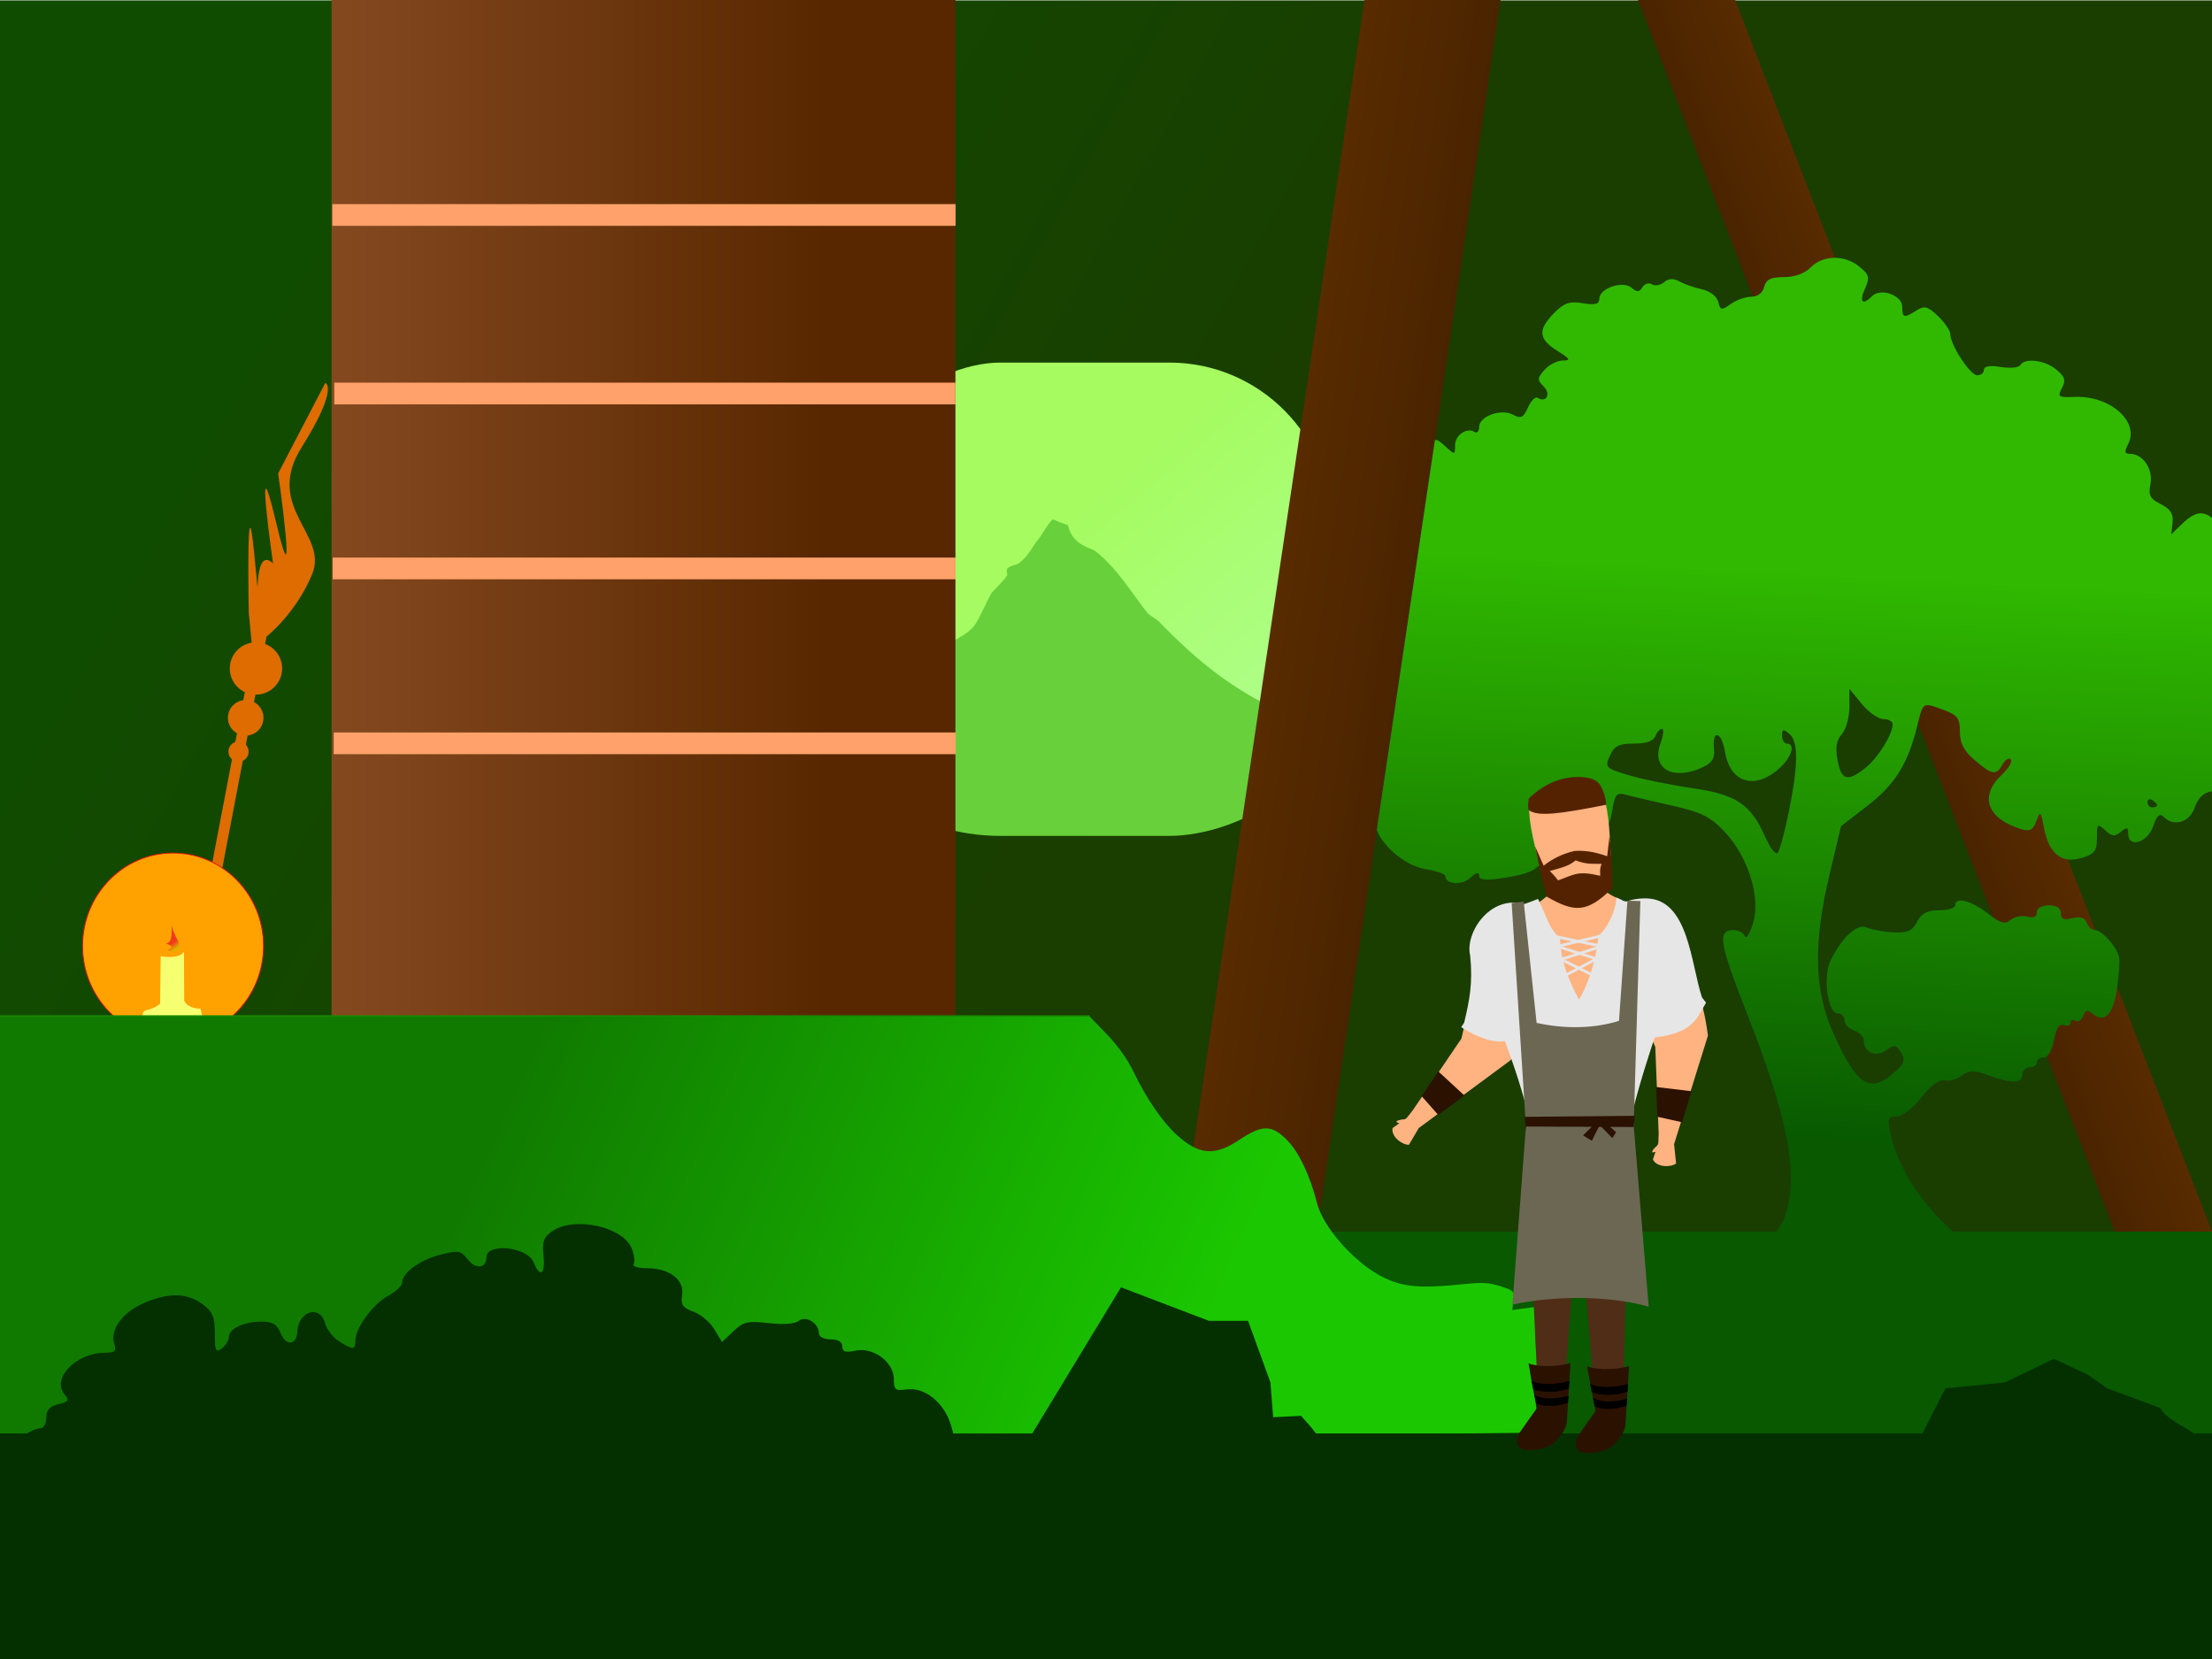 <?xml version="1.0" encoding="UTF-8" standalone="no"?>
<!-- Created with Inkscape (http://www.inkscape.org/) -->

<svg
   xmlns:dc="http://purl.org/dc/elements/1.1/"
   xmlns:cc="http://creativecommons.org/ns#"
   xmlns:rdf="http://www.w3.org/1999/02/22-rdf-syntax-ns#"
   xmlns:svg="http://www.w3.org/2000/svg"
   xmlns="http://www.w3.org/2000/svg"
   xmlns:xlink="http://www.w3.org/1999/xlink"
   xmlns:sodipodi="http://sodipodi.sourceforge.net/DTD/sodipodi-0.dtd"
   xmlns:inkscape="http://www.inkscape.org/namespaces/inkscape"
   width="400"
   height="300"
   viewBox="0 0 105.833 79.375"
   version="1.1"
   id="svg8"
   inkscape:version="0.92.4 (5da689c313, 2019-01-14)"
   sodipodi:docname="Chata Czarodzieja.svg">
  <defs
     id="defs2">
    <linearGradient
       inkscape:collect="always"
       id="linearGradient5188">
      <stop
         style="stop-color:#1bc800;stop-opacity:1;"
         offset="0"
         id="stop5184" />
      <stop
         style="stop-color:#107a00;stop-opacity:1"
         offset="1"
         id="stop5186" />
    </linearGradient>
    <linearGradient
       inkscape:collect="always"
       id="linearGradient5178">
      <stop
         style="stop-color:#188a00;stop-opacity:1"
         offset="0"
         id="stop5174" />
      <stop
         style="stop-color:#1bc800;stop-opacity:1"
         offset="1"
         id="stop5176" />
    </linearGradient>
    <linearGradient
       inkscape:collect="always"
       id="linearGradient1473">
      <stop
         style="stop-color:#f10000;stop-opacity:1"
         offset="0"
         id="stop1469" />
      <stop
         style="stop-color:#e50c0c;stop-opacity:1"
         offset="1"
         id="stop1471" />
    </linearGradient>
    <linearGradient
       inkscape:collect="always"
       id="linearGradient1412">
      <stop
         style="stop-color:#f13a1a;stop-opacity:1"
         offset="0"
         id="stop1408" />
      <stop
         style="stop-color:#e0af00;stop-opacity:1"
         offset="1"
         id="stop1410" />
    </linearGradient>
    <linearGradient
       inkscape:collect="always"
       id="linearGradient7343">
      <stop
         style="stop-color:#a8ff61;stop-opacity:0.98"
         offset="0"
         id="stop7339" />
      <stop
         style="stop-color:#aeff89;stop-opacity:1"
         offset="1"
         id="stop7341" />
    </linearGradient>
    <linearGradient
       inkscape:collect="always"
       id="linearGradient6464">
      <stop
         style="stop-color:#582700;stop-opacity:1"
         offset="0"
         id="stop6460" />
      <stop
         style="stop-color:#84481f;stop-opacity:1"
         offset="1"
         id="stop6462" />
    </linearGradient>
    <linearGradient
       inkscape:collect="always"
       id="linearGradient6446">
      <stop
         style="stop-color:#1a3d00;stop-opacity:1"
         offset="0"
         id="stop6442" />
      <stop
         style="stop-color:#104c00;stop-opacity:1"
         offset="1"
         id="stop6444" />
    </linearGradient>
    <linearGradient
       inkscape:collect="always"
       id="linearGradient1143-2-4">
      <stop
         style="stop-color:#ffb358;stop-opacity:1"
         offset="0"
         id="stop1139" />
      <stop
         style="stop-color:#ff6c55;stop-opacity:1"
         offset="1"
         id="stop1141" />
    </linearGradient>
    <clipPath
       clipPathUnits="userSpaceOnUse"
       id="clipPath4045">
      <path
         style="fill:none;stroke:#000000;stroke-width:0.265px;stroke-linecap:butt;stroke-linejoin:miter;stroke-opacity:1"
         d="M 87.197,57.598 C 88.696,71.31 86.336,84.021 68.798,92.797 L 14.4,175.728 -18.399,142.395 27.466,50.665 Z"
         id="path4047"
         sodipodi:nodetypes="cccccc"
         inkscape:connector-curvature="0" />
    </clipPath>
    <linearGradient
       inkscape:collect="always"
       xlink:href="#linearGradient1143-2-4"
       id="linearGradient1080"
       x1="1057.318"
       y1="639.77"
       x2="1063.466"
       y2="509.877"
       gradientUnits="userSpaceOnUse"
       gradientTransform="matrix(0.056,0,0,0.056,74.957,1353.685)" />
    <clipPath
       clipPathUnits="userSpaceOnUse"
       id="clipPath4045-8">
      <path
         style="fill:none;stroke:#000000;stroke-width:0.265px;stroke-linecap:butt;stroke-linejoin:miter;stroke-opacity:1"
         d="M 87.197,57.598 C 88.696,71.31 86.336,84.021 68.798,92.797 L 14.4,175.728 -18.399,142.395 27.466,50.665 Z"
         id="path4047-3"
         sodipodi:nodetypes="cccccc"
         inkscape:connector-curvature="0" />
    </clipPath>
    <clipPath
       clipPathUnits="userSpaceOnUse"
       id="clipPath1307">
      <rect
         style="opacity:1;fill:#ac9393;fill-opacity:1;fill-rule:nonzero;stroke:none;stroke-width:0.8;stroke-linecap:round;stroke-linejoin:miter;stroke-miterlimit:4;stroke-dasharray:none;stroke-opacity:1"
         id="rect1309"
         width="42.273"
         height="17.033"
         x="47.975"
         y="1408.777" />
    </clipPath>
    <clipPath
       clipPathUnits="userSpaceOnUse"
       id="clipPath1313">
      <rect
         style="opacity:1;fill:#ac9393;fill-opacity:1;fill-rule:nonzero;stroke:none;stroke-width:0.8;stroke-linecap:round;stroke-linejoin:miter;stroke-miterlimit:4;stroke-dasharray:none;stroke-opacity:1"
         id="rect1315"
         width="34.344"
         height="15.234"
         x="-3.074"
         y="1410.709" />
    </clipPath>
    <linearGradient
       inkscape:collect="always"
       xlink:href="#linearGradient1143-2-4"
       id="linearGradient2302"
       x1="114.108"
       y1="1381.899"
       x2="149.843"
       y2="1381.899"
       gradientUnits="userSpaceOnUse"
       gradientTransform="translate(1.233,7.45)" />
    <clipPath
       clipPathUnits="userSpaceOnUse"
       id="clipPath1307-4">
      <rect
         style="opacity:1;fill:#ac9393;fill-opacity:1;fill-rule:nonzero;stroke:none;stroke-width:0.8;stroke-linecap:round;stroke-linejoin:miter;stroke-miterlimit:4;stroke-dasharray:none;stroke-opacity:1"
         id="rect1309-9"
         width="42.273"
         height="17.033"
         x="47.975"
         y="1408.777" />
    </clipPath>
    <clipPath
       clipPathUnits="userSpaceOnUse"
       id="clipPath1313-8">
      <rect
         style="opacity:1;fill:#ac9393;fill-opacity:1;fill-rule:nonzero;stroke:none;stroke-width:0.8;stroke-linecap:round;stroke-linejoin:miter;stroke-miterlimit:4;stroke-dasharray:none;stroke-opacity:1"
         id="rect1315-0"
         width="34.344"
         height="15.234"
         x="-3.074"
         y="1410.709" />
    </clipPath>
    <clipPath
       clipPathUnits="userSpaceOnUse"
       id="clipPath1313-6">
      <rect
         style="opacity:1;fill:#ac9393;fill-opacity:1;fill-rule:nonzero;stroke:none;stroke-width:0.8;stroke-linecap:round;stroke-linejoin:miter;stroke-miterlimit:4;stroke-dasharray:none;stroke-opacity:1"
         id="rect1315-9"
         width="34.344"
         height="15.234"
         x="-3.074"
         y="1410.709" />
    </clipPath>
    <clipPath
       clipPathUnits="userSpaceOnUse"
       id="clipPath5233">
      <rect
         style="opacity:1;fill:none;fill-opacity:1;fill-rule:nonzero;stroke:none;stroke-width:1.511;stroke-linecap:round;stroke-linejoin:miter;stroke-miterlimit:4;stroke-dasharray:none;stroke-opacity:1"
         id="rect5235"
         width="53.25"
         height="45.689"
         x="3554.513"
         y="3300.573"
         transform="matrix(0.939,0.345,-0.999,0.048,0,0)" />
    </clipPath>
    <clipPath
       clipPathUnits="userSpaceOnUse"
       id="clipPath5267">
      <rect
         style="opacity:1;fill:#722a00;fill-opacity:1;fill-rule:nonzero;stroke:#722a00;stroke-width:0.8;stroke-linecap:round;stroke-linejoin:miter;stroke-miterlimit:4;stroke-dasharray:none;stroke-opacity:1"
         id="rect5269"
         width="37.485"
         height="22.785"
         x="118.066"
         y="1397.145" />
    </clipPath>
    <clipPath
       clipPathUnits="userSpaceOnUse"
       id="clipPath5267-8">
      <rect
         style="opacity:1;fill:#722a00;fill-opacity:1;fill-rule:nonzero;stroke:#722a00;stroke-width:0.8;stroke-linecap:round;stroke-linejoin:miter;stroke-miterlimit:4;stroke-dasharray:none;stroke-opacity:1"
         id="rect5269-7"
         width="37.485"
         height="22.785"
         x="118.066"
         y="1397.145" />
    </clipPath>
    <clipPath
       clipPathUnits="userSpaceOnUse"
       id="clipPath5389">
      <ellipse
         style="display:inline;opacity:1;fill:#722a00;fill-opacity:1;fill-rule:nonzero;stroke:none;stroke-width:0.8;stroke-linecap:round;stroke-linejoin:miter;stroke-miterlimit:4;stroke-dasharray:none;stroke-opacity:1"
         id="ellipse5391"
         cx="136.541"
         cy="1408.471"
         rx="13.798"
         ry="14.266"
         clip-path="url(#clipPath5267-8)"
         transform="matrix(0.696,0,0,0.987,45.773,18.001)" />
    </clipPath>
    <clipPath
       clipPathUnits="userSpaceOnUse"
       id="clipPath5389-0">
      <ellipse
         style="display:inline;opacity:1;fill:#722a00;fill-opacity:1;fill-rule:nonzero;stroke:none;stroke-width:0.8;stroke-linecap:round;stroke-linejoin:miter;stroke-miterlimit:4;stroke-dasharray:none;stroke-opacity:1"
         id="ellipse5391-6"
         cx="136.541"
         cy="1408.471"
         rx="13.798"
         ry="14.266"
         clip-path="url(#clipPath5267-8)"
         transform="matrix(0.696,0,0,0.987,45.773,18.001)" />
    </clipPath>
    <clipPath
       clipPathUnits="userSpaceOnUse"
       id="clipPath5267-4">
      <rect
         style="opacity:1;fill:#722a00;fill-opacity:1;fill-rule:nonzero;stroke:#722a00;stroke-width:0.8;stroke-linecap:round;stroke-linejoin:miter;stroke-miterlimit:4;stroke-dasharray:none;stroke-opacity:1"
         id="rect5269-0"
         width="37.485"
         height="22.785"
         x="118.066"
         y="1397.145" />
    </clipPath>
    <clipPath
       clipPathUnits="userSpaceOnUse"
       id="clipPath6156">
      <rect
         style="opacity:1;fill:#ffc486;fill-opacity:1;fill-rule:nonzero;stroke:#ffc486;stroke-width:1.92;stroke-linecap:round;stroke-linejoin:miter;stroke-miterlimit:4;stroke-dasharray:none;stroke-opacity:1"
         id="rect6158"
         width="592.598"
         height="444.594"
         x="-326.316"
         y="618.13" />
    </clipPath>
    <clipPath
       clipPathUnits="userSpaceOnUse"
       id="clipPath7258">
      <rect
         style="opacity:1;fill:#ffb358;fill-opacity:0;fill-rule:nonzero;stroke:none;stroke-width:0.077;stroke-linecap:round;stroke-linejoin:miter;stroke-miterlimit:4;stroke-dasharray:none;stroke-opacity:1"
         id="rect7260"
         width="40.892"
         height="47.973"
         x="-0.134"
         y="1363.269" />
    </clipPath>
    <clipPath
       clipPathUnits="userSpaceOnUse"
       id="clipPath7268">
      <rect
         style="opacity:1;fill:#ffb358;fill-opacity:0;fill-rule:nonzero;stroke:none;stroke-width:0.077;stroke-linecap:round;stroke-linejoin:miter;stroke-miterlimit:4;stroke-dasharray:none;stroke-opacity:1"
         id="rect7270"
         width="37.421"
         height="48.106"
         x="68.822"
         y="1354.85" />
    </clipPath>
    <clipPath
       clipPathUnits="userSpaceOnUse"
       id="clipPath7337">
      <rect
         style="opacity:1;fill:#ffc28e;fill-opacity:1;fill-rule:nonzero;stroke:none;stroke-width:0.077;stroke-linecap:round;stroke-linejoin:miter;stroke-miterlimit:4;stroke-dasharray:none;stroke-opacity:1"
         id="rect7339"
         width="106.588"
         height="20.508"
         x="-0.081"
         y="1349.309" />
    </clipPath>
    <clipPath
       clipPathUnits="userSpaceOnUse"
       id="clipPath5389-8">
      <ellipse
         style="display:inline;opacity:1;fill:#722a00;fill-opacity:1;fill-rule:nonzero;stroke:none;stroke-width:0.8;stroke-linecap:round;stroke-linejoin:miter;stroke-miterlimit:4;stroke-dasharray:none;stroke-opacity:1"
         id="ellipse5391-8"
         cx="136.541"
         cy="1408.471"
         rx="13.798"
         ry="14.266"
         clip-path="url(#clipPath5267-8)"
         transform="matrix(0.696,0,0,0.987,45.773,18.001)" />
    </clipPath>
    <clipPath
       clipPathUnits="userSpaceOnUse"
       id="clipPath5267-6">
      <rect
         style="opacity:1;fill:#722a00;fill-opacity:1;fill-rule:nonzero;stroke:#722a00;stroke-width:0.8;stroke-linecap:round;stroke-linejoin:miter;stroke-miterlimit:4;stroke-dasharray:none;stroke-opacity:1"
         id="rect5269-8"
         width="37.485"
         height="22.785"
         x="118.066"
         y="1397.145" />
    </clipPath>
    <linearGradient
       inkscape:collect="always"
       xlink:href="#linearGradient6446"
       id="linearGradient6448"
       x1="51.877"
       y1="1392.653"
       x2="9.071"
       y2="1368.935"
       gradientUnits="userSpaceOnUse"
       gradientTransform="translate(0.063,0.019)" />
    <linearGradient
       inkscape:collect="always"
       xlink:href="#linearGradient6464"
       id="linearGradient6466"
       x1="72.296"
       y1="1372.423"
       x2="105.237"
       y2="1372.423"
       gradientUnits="userSpaceOnUse"
       gradientTransform="matrix(0.699,0,0,1,-107.632,0)" />
    <clipPath
       clipPathUnits="userSpaceOnUse"
       id="clipPath7320">
      <rect
         style="opacity:1;fill:#f22900;fill-opacity:1;fill-rule:nonzero;stroke:none;stroke-width:0.076;stroke-linecap:round;stroke-linejoin:miter;stroke-miterlimit:4;stroke-dasharray:none;stroke-opacity:1"
         id="rect7322"
         width="6.648"
         height="7.484"
         x="26.56"
         y="1382.562" />
    </clipPath>
    <clipPath
       clipPathUnits="userSpaceOnUse"
       id="clipPath7398">
      <rect
         style="display:inline;opacity:1;fill:url(#linearGradient7402);fill-opacity:1;fill-rule:nonzero;stroke-width:0.088"
         id="rect7400"
         width="17.074"
         height="17.975"
         x="-1386.105"
         y="-32.24"
         transform="rotate(-90)"
         ry="5.918" />
    </clipPath>
    <linearGradient
       inkscape:collect="always"
       xlink:href="#linearGradient7343"
       id="linearGradient7402"
       gradientUnits="userSpaceOnUse"
       gradientTransform="matrix(1.05,0,0,1.063,65.925,-56.962)"
       x1="-1371.708"
       y1="31.638"
       x2="-1379.164"
       y2="37.918" />
    <clipPath
       clipPathUnits="userSpaceOnUse"
       id="clipPath5389-7">
      <ellipse
         style="display:inline;opacity:1;fill:#722a00;fill-opacity:1;fill-rule:nonzero;stroke:none;stroke-width:0.8;stroke-linecap:round;stroke-linejoin:miter;stroke-miterlimit:4;stroke-dasharray:none;stroke-opacity:1"
         id="ellipse5391-7"
         cx="136.541"
         cy="1408.471"
         rx="13.798"
         ry="14.266"
         clip-path="url(#clipPath5267-8)"
         transform="matrix(0.696,0,0,0.987,45.773,18.001)" />
    </clipPath>
    <clipPath
       clipPathUnits="userSpaceOnUse"
       id="clipPath5267-1">
      <rect
         style="opacity:1;fill:#722a00;fill-opacity:1;fill-rule:nonzero;stroke:#722a00;stroke-width:0.8;stroke-linecap:round;stroke-linejoin:miter;stroke-miterlimit:4;stroke-dasharray:none;stroke-opacity:1"
         id="rect5269-2"
         width="37.485"
         height="22.785"
         x="118.066"
         y="1397.145" />
    </clipPath>
    <clipPath
       clipPathUnits="userSpaceOnUse"
       id="clipPath5389-7-3">
      <ellipse
         style="display:inline;opacity:1;fill:#722a00;fill-opacity:1;fill-rule:nonzero;stroke:none;stroke-width:0.8;stroke-linecap:round;stroke-linejoin:miter;stroke-miterlimit:4;stroke-dasharray:none;stroke-opacity:1"
         id="ellipse5391-7-9"
         cx="136.541"
         cy="1408.471"
         rx="13.798"
         ry="14.266"
         clip-path="url(#clipPath5267-8)"
         transform="matrix(0.696,0,0,0.987,45.773,18.001)" />
    </clipPath>
    <clipPath
       clipPathUnits="userSpaceOnUse"
       id="clipPath5267-1-4">
      <rect
         style="opacity:1;fill:#722a00;fill-opacity:1;fill-rule:nonzero;stroke:#722a00;stroke-width:0.8;stroke-linecap:round;stroke-linejoin:miter;stroke-miterlimit:4;stroke-dasharray:none;stroke-opacity:1"
         id="rect5269-2-8"
         width="37.485"
         height="22.785"
         x="118.066"
         y="1397.145" />
    </clipPath>
    <clipPath
       clipPathUnits="userSpaceOnUse"
       id="clipPath5389-7-1">
      <ellipse
         style="display:inline;opacity:1;fill:#722a00;fill-opacity:1;fill-rule:nonzero;stroke:none;stroke-width:0.8;stroke-linecap:round;stroke-linejoin:miter;stroke-miterlimit:4;stroke-dasharray:none;stroke-opacity:1"
         id="ellipse5391-7-0"
         cx="136.541"
         cy="1408.471"
         rx="13.798"
         ry="14.266"
         clip-path="url(#clipPath5267-8)"
         transform="matrix(0.696,0,0,0.987,45.773,18.001)" />
    </clipPath>
    <clipPath
       clipPathUnits="userSpaceOnUse"
       id="clipPath5267-1-1">
      <rect
         style="opacity:1;fill:#722a00;fill-opacity:1;fill-rule:nonzero;stroke:#722a00;stroke-width:0.8;stroke-linecap:round;stroke-linejoin:miter;stroke-miterlimit:4;stroke-dasharray:none;stroke-opacity:1"
         id="rect5269-2-6"
         width="37.485"
         height="22.785"
         x="118.066"
         y="1397.145" />
    </clipPath>
    <clipPath
       clipPathUnits="userSpaceOnUse"
       id="clipPath5389-7-3-2">
      <ellipse
         style="display:inline;opacity:1;fill:#722a00;fill-opacity:1;fill-rule:nonzero;stroke:none;stroke-width:0.8;stroke-linecap:round;stroke-linejoin:miter;stroke-miterlimit:4;stroke-dasharray:none;stroke-opacity:1"
         id="ellipse5391-7-9-0"
         cx="136.541"
         cy="1408.471"
         rx="13.798"
         ry="14.266"
         clip-path="url(#clipPath5267-8)"
         transform="matrix(0.696,0,0,0.987,45.773,18.001)" />
    </clipPath>
    <clipPath
       clipPathUnits="userSpaceOnUse"
       id="clipPath5267-1-4-4">
      <rect
         style="opacity:1;fill:#722a00;fill-opacity:1;fill-rule:nonzero;stroke:#722a00;stroke-width:0.8;stroke-linecap:round;stroke-linejoin:miter;stroke-miterlimit:4;stroke-dasharray:none;stroke-opacity:1"
         id="rect5269-2-8-0"
         width="37.485"
         height="22.785"
         x="118.066"
         y="1397.145" />
    </clipPath>
    <clipPath
       clipPathUnits="userSpaceOnUse"
       id="clipPath1353">
      <rect
         style="display:inline;opacity:1;fill:#313131;fill-opacity:1;fill-rule:nonzero;stroke:none;stroke-width:0.47;stroke-linecap:round;stroke-linejoin:miter;stroke-miterlimit:4;stroke-dasharray:none;stroke-opacity:1"
         id="rect1355"
         width="413.035"
         height="242.07"
         x="-996.226"
         y="-190.28"
         transform="matrix(0.914,-0.406,0.406,0.914,0,0)" />
    </clipPath>
    <linearGradient
       inkscape:collect="always"
       xlink:href="#linearGradient1412"
       id="linearGradient1414"
       x1="12.628"
       y1="1392.218"
       x2="12.81"
       y2="1392.466"
       gradientUnits="userSpaceOnUse" />
    <radialGradient
       inkscape:collect="always"
       xlink:href="#linearGradient1473"
       id="radialGradient1475"
       cx="12.598"
       cy="1392.412"
       fx="12.598"
       fy="1392.412"
       r="4.328"
       gradientTransform="matrix(1,0,0,1.028,0,-38.53)"
       gradientUnits="userSpaceOnUse" />
    <filter
       inkscape:collect="always"
       style="color-interpolation-filters:sRGB"
       id="filter1677"
       x="-0.835"
       width="2.669"
       y="-0.812"
       height="2.624">
      <feGaussianBlur
         inkscape:collect="always"
         stdDeviation="3.01"
         id="feGaussianBlur1679" />
    </filter>
    <radialGradient
       inkscape:collect="always"
       xlink:href="#linearGradient1473"
       id="radialGradient1687"
       gradientUnits="userSpaceOnUse"
       gradientTransform="matrix(1,0,0,1.028,0,-38.53)"
       cx="12.598"
       cy="1392.412"
       fx="12.598"
       fy="1392.412"
       r="4.328" />
    <linearGradient
       inkscape:collect="always"
       xlink:href="#linearGradient7276"
       id="linearGradient7278"
       x1="47.808"
       y1="1381.543"
       x2="57.764"
       y2="1381.543"
       gradientUnits="userSpaceOnUse" />
    <linearGradient
       inkscape:collect="always"
       id="linearGradient7276">
      <stop
         style="stop-color:#582b00;stop-opacity:1"
         offset="0"
         id="stop7272" />
      <stop
         style="stop-color:#4a2400;stop-opacity:1"
         offset="1"
         id="stop7274" />
    </linearGradient>
    <linearGradient
       inkscape:collect="always"
       xlink:href="#linearGradient7276"
       id="linearGradient2564"
       gradientUnits="userSpaceOnUse"
       x1="47.808"
       y1="1381.543"
       x2="57.764"
       y2="1381.543" />
    <linearGradient
       inkscape:collect="always"
       xlink:href="#linearGradient7276"
       id="linearGradient2566"
       gradientUnits="userSpaceOnUse"
       x1="47.808"
       y1="1381.543"
       x2="57.764"
       y2="1381.543" />
    <linearGradient
       inkscape:collect="always"
       xlink:href="#linearGradient6011-3"
       id="linearGradient6013"
       x1="1649.488"
       y1="867.833"
       x2="1664.607"
       y2="573.012"
       gradientUnits="userSpaceOnUse"
       gradientTransform="matrix(0.09,0,0,0.092,-59.823,1324.21)" />
    <linearGradient
       id="linearGradient6011-3"
       inkscape:collect="always">
      <stop
         id="stop1008"
         offset="0"
         style="stop-color:#085900;stop-opacity:1" />
      <stop
         id="stop1010"
         offset="1"
         style="stop-color:#30b900;stop-opacity:1" />
    </linearGradient>
    <linearGradient
       inkscape:collect="always"
       xlink:href="#linearGradient7343"
       id="linearGradient7345"
       x1="-1371.708"
       y1="31.638"
       x2="-1379.164"
       y2="37.918"
       gradientUnits="userSpaceOnUse"
       gradientTransform="matrix(1.378,0,0,1.396,516.894,7.666)" />
    <clipPath
       clipPathUnits="userSpaceOnUse"
       id="clipPath4978">
      <rect
         style="display:inline;opacity:1;fill:url(#linearGradient4982);fill-opacity:1;fill-rule:nonzero;stroke-width:0.116"
         id="rect4980"
         width="22.412"
         height="23.595"
         x="-1432.787"
         y="-66.938"
         transform="rotate(-90)"
         ry="7.769" />
    </clipPath>
    <linearGradient
       inkscape:collect="always"
       xlink:href="#linearGradient7343"
       id="linearGradient4982"
       gradientUnits="userSpaceOnUse"
       gradientTransform="matrix(1.378,0,0,1.396,473.241,-99.389)"
       x1="-1371.708"
       y1="31.638"
       x2="-1379.164"
       y2="37.918" />
    <linearGradient
       inkscape:collect="always"
       xlink:href="#linearGradient7276"
       id="linearGradient7278-0"
       x1="47.808"
       y1="1381.543"
       x2="57.764"
       y2="1381.543"
       gradientUnits="userSpaceOnUse" />
    <linearGradient
       inkscape:collect="always"
       xlink:href="#linearGradient7276"
       id="linearGradient5112"
       gradientUnits="userSpaceOnUse"
       x1="47.808"
       y1="1381.543"
       x2="57.764"
       y2="1381.543" />
    <linearGradient
       inkscape:collect="always"
       xlink:href="#linearGradient7276"
       id="linearGradient5114"
       gradientUnits="userSpaceOnUse"
       x1="47.808"
       y1="1381.543"
       x2="57.764"
       y2="1381.543" />
    <linearGradient
       inkscape:collect="always"
       xlink:href="#linearGradient5178"
       id="linearGradient5180"
       x1="29.697"
       y1="59.661"
       x2="46.485"
       y2="52.187"
       gradientUnits="userSpaceOnUse" />
    <linearGradient
       inkscape:collect="always"
       xlink:href="#linearGradient5188"
       id="linearGradient5190"
       x1="208.763"
       y1="262.998"
       x2="87.378"
       y2="208.076"
       gradientUnits="userSpaceOnUse" />
    <linearGradient
       inkscape:collect="always"
       xlink:href="#linearGradient6011"
       id="linearGradient982-9-5"
       x1="2371.2"
       y1="947.009"
       x2="2369.346"
       y2="711.152"
       gradientUnits="userSpaceOnUse"
       gradientTransform="matrix(0.116,0,0,0.11,-254.827,1344.588)" />
    <linearGradient
       inkscape:collect="always"
       id="linearGradient6011">
      <stop
         style="stop-color:#043000;stop-opacity:1"
         offset="0"
         id="stop1061" />
      <stop
         style="stop-color:#043000;stop-opacity:1"
         offset="1"
         id="stop1063" />
    </linearGradient>
    <clipPath
       clipPathUnits="userSpaceOnUse"
       id="clipPath5992">
      <rect
         style="opacity:1;fill:#043000;fill-opacity:1;fill-rule:nonzero;stroke:none;stroke-width:0.05;stroke-linecap:round;stroke-linejoin:miter;stroke-miterlimit:4;stroke-dasharray:none;stroke-opacity:1"
         id="rect5994"
         width="55.657"
         height="21.261"
         x="-9.638"
         y="1405.599" />
    </clipPath>
  </defs>
  <sodipodi:namedview
     id="base"
     pagecolor="#ffffff"
     bordercolor="#666666"
     borderopacity="1.0"
     inkscape:pageopacity="0.0"
     inkscape:pageshadow="2"
     inkscape:zoom="1.979899"
     inkscape:cx="202.33171"
     inkscape:cy="136.59217"
     inkscape:document-units="mm"
     inkscape:current-layer="layer3"
     showgrid="false"
     units="px"
     showguides="false"
     inkscape:window-width="1920"
     inkscape:window-height="1017"
     inkscape:window-x="-8"
     inkscape:window-y="-8"
     inkscape:window-maximized="1"
     width="400px"
     inkscape:lockguides="true" />
  <g
     inkscape:groupmode="layer"
     id="layer6"
     inkscape:label="Background"
     style="display:inline"
     transform="translate(0,-1349.375)">
    <rect
       style="opacity:1;fill:url(#linearGradient6448);fill-opacity:1;fill-rule:nonzero;stroke:none;stroke-width:0.077;stroke-linecap:round;stroke-linejoin:miter;stroke-miterlimit:4;stroke-dasharray:none;stroke-opacity:1"
       id="rect6422"
       width="106.164"
       height="79.563"
       x="-0.126"
       y="1349.394" />
    <rect
       style="display:inline;opacity:1;fill:url(#linearGradient7345);fill-opacity:1;fill-rule:nonzero;stroke-width:0.116"
       id="rect4689-0-1-2-6-5"
       width="22.412"
       height="23.595"
       x="-1389.134"
       y="40.118"
       transform="rotate(-90)"
       ry="7.769" />
    <path
       inkscape:connector-curvature="0"
       sodipodi:nodetypes="scssssssssssssssccsssssssscccsssssssssssssccscsssscssccssscsssscssscssccsccccsssssssssscssssssssssssssssscscccssc"
       d="m -55.94,1413.524 c -0.438,-0.195 -0.314,-0.134 -0.712,-0.358 -0.168,0.112 -0.559,1.024 -0.671,1.192 -0.336,0.502 -0.455,1.024 -0.958,1.525 -0.117,0.117 -0.502,0.162 -0.575,0.381 -0.04,0.12 0.04,0.261 0,0.381 -0.091,0.273 -0.672,0.925 -0.766,1.144 -0.275,0.637 -0.471,1.318 -0.767,1.906 -0.361,0.718 -1.419,1.15 -1.916,1.716 -0.473,0.538 -0.684,1.062 -1.15,1.525 -0.423,0.421 -2.353,1.647 -2.875,1.906 -0.181,0.09 -0.432,0.048 -0.575,0.191 -0.143,0.142 -0.07,0.411 -0.192,0.572 -0.086,0.114 -0.282,0.091 -0.383,0.191 -0.434,0.432 -0.488,1.37 -1.341,2.097 -1.331,1.135 -2.859,1.97 -4.216,3.05 -0.912,0.726 -1.719,1.617 -2.683,2.288 -2.769,1.928 -6.312,2.644 -9.482,3.714 -0.945,-0.973 -1.918,-1.897 -2.291,-1.99 -0.121,-0.031 -0.262,0.029 -0.383,0 -0.307,-0.077 -0.46,-0.493 -0.766,-0.569 -0.941,-0.233 -1.787,-0.53 -2.683,-0.996 -0.222,-0.116 -0.349,-0.315 -0.575,-0.427 -0.357,-0.176 -0.805,-0.238 -1.15,-0.427 -1.892,-1.035 -3.244,-2.216 -4.599,-3.558 -0.163,-0.161 -0.435,-0.254 -0.575,-0.427 -0.745,-0.922 -2.126,-1.334 -3.152,-2.097 -0.613,-0.25 -0.966,-1.014 -1.256,-1.746 -0.417,-1.179 -0.714,0.089 -1.006,0.379 -0.336,0.375 -0.215,0.812 -0.719,1.186 -0.117,0.087 -0.502,0.121 -0.575,0.285 -0.04,0.091 -0.295,0.302 -0.335,0.392 -0.091,0.204 -0.337,0.584 -0.431,0.747 -0.275,0.476 -0.471,0.984 -0.767,1.423 -0.361,0.536 -1.419,0.859 -1.916,1.281 -0.473,0.401 -0.684,0.793 -1.15,1.139 -0.423,0.314 -2.353,1.23 -2.875,1.423 -0.181,0.067 -0.432,0.036 -0.575,0.142 -0.143,0.106 -0.07,0.307 -0.192,0.427 -0.086,0.085 -0.282,0.067 -0.383,0.142 -0.434,0.323 -0.488,1.022 -1.341,1.566 -1.331,0.847 -2.859,1.471 -4.216,2.277 -0.657,0.39 -1.259,0.843 -1.905,1.254 v 11.582 c 0.823,0.038 1.654,-0.026 2.479,-0.026 0.767,0 1.534,-0.018 2.3,0 9.956,0.231 -0.43,0.021 5.941,0.284 2.02,0.083 4.127,0.049 6.133,0.285 2.289,0.268 4.565,0.621 6.899,0.712 4.273,0.167 8.563,0.428 12.84,0.712 6.248,0.414 -1.31,0.236 6.132,0.427 1.126,0.029 6.089,0.033 6.133,0 0.095,-0.071 3.898,0.307 3.898,-0.108 0,-0.415 4.061,0.453 4.107,0.043 0.636,-0.011 4.627,0.219 5.262,0.236 9.956,0.309 1.011,-0.136 7.382,0.216 2.02,0.112 1.552,0.09 3.558,0.405 2.289,0.359 -1.719,-2.405 0.615,-2.283 1.059,0.056 -1.345,-0.021 -0.285,0.049 0,0 -0.546,-0.483 -0.651,-0.31 -0.425,0.708 -0.426,0.105 -0.767,0.958 -0.132,0.331 -0.444,1.418 -0.192,1.779 0.212,0.302 1.842,0.137 2.108,0.137 1.199,0 2.282,0 3.45,0.137 0.995,0.118 2.067,-0.102 3.066,0 0.583,0.06 1.14,0.222 1.725,0.274 0.951,0.085 1.916,0 2.875,0 0.767,0 1.534,-0.018 2.3,0 9.956,0.222 -0.43,0.021 5.941,0.274 2.02,0.08 4.127,0.047 6.133,0.274 2.276,0.257 4.539,0.592 6.859,0.682 v -21.438 c -0.115,-0.107 -0.229,-0.213 -0.343,-0.322 -0.163,-0.155 -0.435,-0.245 -0.575,-0.41 -0.745,-0.887 -1.465,-2.004 -2.491,-2.737 -0.481,-0.372 -1.371,-0.751 -1.656,-1.08 -0.311,-0.368 -0.331,-0.272 -0.401,-0.464 -0.168,0.08 -0.514,0.876 -0.626,0.996 -0.336,0.36 -0.455,0.735 -0.958,1.095 -0.117,0.083 -0.501,0.116 -0.575,0.274 -0.04,0.086 0.04,0.187 0,0.274 -0.091,0.196 -0.672,0.664 -0.767,0.821 -0.275,0.458 -0.471,0.946 -0.766,1.369 -0.361,0.515 -1.419,0.825 -1.916,1.232 -0.473,0.386 -0.684,0.763 -1.15,1.095 -0.423,0.302 -2.353,1.183 -2.875,1.369 -0.181,0.064 -0.432,0.035 -0.575,0.137 -0.022,0.016 -0.038,0.035 -0.051,0.055 -0.002,-0.055 0.058,-0.136 0.011,-0.16 -0.114,-0.057 -0.269,0.057 -0.383,0 -0.057,-0.029 0.045,-0.146 0,-0.191 -0.328,-0.326 -0.965,-0.575 -1.342,-0.762 -0.433,-0.215 -0.734,-0.746 -1.15,-0.953 -0.878,-0.436 -2.128,-0.974 -2.875,-1.716 -0.101,-0.1 -0.091,-0.281 -0.192,-0.381 -0.465,-0.463 -0.282,0.056 -0.575,-0.381 -0.516,-0.77 -3.662,-5.472 -4.408,-5.719 -0.121,-0.041 -0.262,0.041 -0.383,0 -0.307,-0.102 -0.46,-0.661 -0.766,-0.763 -0.941,-0.312 -1.787,-0.71 -2.683,-1.335 -0.222,-0.155 -0.349,-0.422 -0.575,-0.572 -0.357,-0.236 -0.805,-0.319 -1.15,-0.572 -1.892,-1.387 -3.244,-2.968 -4.599,-4.766 -0.163,-0.216 -0.435,-0.341 -0.575,-0.572 -0.745,-1.235 -1.465,-2.792 -2.491,-3.813 -0.176,-0.175 -1.093,-0.33 -1.3,-1.596 z m -28.63,24.073 c 0.015,10e-5 0.027,0.011 0.034,0.019 0.007,0.014 0.011,0.027 0.013,0.042 -0.018,-0.019 -0.038,-0.04 -0.056,-0.059 0.003,-6e-4 0.006,0 0.009,0 z"
       style="display:inline;fill:#67d03b;fill-opacity:1;stroke:none;stroke-width:0.082px;stroke-linecap:butt;stroke-linejoin:miter;stroke-opacity:1"
       id="path861-4"
       clip-path="url(#clipPath4978)"
       transform="matrix(0.998,0,0,0.772,106.918,283.258)" />
    <g
       transform="matrix(-0.414,0.146,0.386,0.997,-419.083,-5.649)"
       id="g4772-5"
       style="display:inline;fill:url(#linearGradient7278-0);fill-opacity:1;stroke:none">
      <rect
         y="1349.371"
         x="47.841"
         height="62.14"
         width="9.889"
         id="rect4729-6"
         style="opacity:1;fill:url(#linearGradient5112);fill-opacity:1;fill-rule:nonzero;stroke:none;stroke-width:0.818;stroke-linecap:round;stroke-linejoin:miter;stroke-miterlimit:4;stroke-dasharray:none;stroke-opacity:1" />
      <ellipse
         ry="2.272"
         rx="4.978"
         cy="1411.444"
         cx="52.786"
         id="path4768-9"
         style="opacity:1;fill:url(#linearGradient5114);fill-opacity:1;fill-rule:nonzero;stroke:none;stroke-width:0.772;stroke-linecap:round;stroke-linejoin:miter;stroke-miterlimit:4;stroke-dasharray:none;stroke-opacity:1" />
    </g>
    <path
       style="display:inline;opacity:1;fill:url(#linearGradient6013);fill-opacity:1;stroke-width:0.232"
       d="m 87.793,1411.275 c -1.039,-0.114 -1.259,-0.214 -1.231,-0.565 0.024,-0.302 -0.074,-0.385 -0.335,-0.282 -0.203,0.079 -1.565,0.204 -3.025,0.276 -2.452,0.12 -2.618,0.102 -2.168,-0.238 0.268,-0.203 1.096,-0.598 1.84,-0.877 1.649,-0.619 2.317,-1.208 2.617,-2.31 0.527,-1.936 -0.006,-4.564 -1.907,-9.411 -1.334,-3.4 -1.429,-3.992 -0.641,-3.992 0.243,0 0.484,0.132 0.538,0.293 0.053,0.161 0.226,-0.104 0.384,-0.593 0.395,-1.218 -0.21,-3.193 -1.347,-4.401 -0.684,-0.727 -1.107,-0.936 -2.545,-1.261 -0.949,-0.214 -1.944,-0.449 -2.211,-0.521 -0.419,-0.114 -0.505,0 -0.633,0.81 -0.2,1.278 -1.092,2.003 -2.267,1.843 -0.696,-0.094 -0.88,-0.033 -0.993,0.33 -0.179,0.576 -0.656,0.818 -2.006,1.017 -0.792,0.117 -1.093,0.082 -1.093,-0.123 0,-0.185 -0.15,-0.148 -0.427,0.107 -0.402,0.371 -1.183,0.318 -1.183,-0.082 0,-0.099 -0.429,-0.25 -0.954,-0.335 -1.21,-0.198 -2.591,-1.601 -2.388,-2.428 0.089,-0.362 0.027,-0.529 -0.195,-0.529 -0.526,0 -0.652,-0.731 -0.212,-1.228 0.394,-0.444 0.388,-0.448 -0.218,-0.166 -0.496,0.23 -0.693,0.229 -0.973,-0.016 -0.512,-0.434 -0.451,-1.787 0.099,-2.18 0.342,-0.244 0.474,-0.672 0.548,-1.768 0.093,-1.374 0.075,-1.434 -0.351,-1.201 -0.321,0.175 -0.542,0.165 -0.778,-0.036 -0.422,-0.358 -0.428,-1.491 -0.01,-1.846 0.177,-0.15 0.269,-0.475 0.206,-0.723 -0.065,-0.256 0.094,-0.724 0.369,-1.08 0.266,-0.346 0.484,-0.826 0.484,-1.067 0,-0.241 0.144,-0.438 0.32,-0.438 0.176,0 0.38,-0.158 0.453,-0.352 0.073,-0.194 0.394,-0.352 0.715,-0.352 0.607,0 0.591,0.048 0.669,-1.887 0.016,-0.392 0.14,-0.788 0.277,-0.88 0.137,-0.092 0.24,-0.471 0.23,-0.842 -0.013,-0.473 0.169,-0.819 0.609,-1.157 0.609,-0.469 0.64,-0.47 1.093,-0.053 0.453,0.419 0.466,0.417 0.466,-0.051 0,-0.492 0.565,-0.873 0.941,-0.635 0.115,0.071 0.209,-0.036 0.209,-0.24 0,-0.516 1.057,-0.897 1.626,-0.586 0.371,0.203 0.49,0.143 0.709,-0.345 0.145,-0.324 0.351,-0.533 0.459,-0.465 0.411,0.259 0.656,-0.173 0.302,-0.534 -0.324,-0.33 -0.32,-0.407 0.034,-0.807 0.215,-0.243 0.608,-0.442 0.874,-0.443 0.4,-5e-4 0.355,-0.079 -0.266,-0.466 -0.902,-0.561 -0.94,-1.002 -0.156,-1.802 0.481,-0.491 0.74,-0.58 1.38,-0.474 0.597,0.099 0.788,0.046 0.788,-0.212 0,-0.502 1.119,-0.885 1.541,-0.528 0.263,0.223 0.375,0.217 0.521,-0.025 0.103,-0.17 0.306,-0.233 0.453,-0.14 0.146,0.092 0.408,0.046 0.583,-0.1 0.218,-0.185 0.448,-0.195 0.738,-0.035 0.231,0.128 0.716,0.298 1.078,0.376 0.38,0.082 0.706,0.334 0.773,0.596 0.106,0.413 0.16,0.422 0.602,0.105 0.267,-0.191 0.709,-0.347 0.983,-0.347 0.304,0 0.544,-0.183 0.617,-0.47 0.092,-0.36 0.314,-0.47 0.947,-0.47 0.52,0 0.997,-0.174 1.287,-0.47 0.579,-0.591 1.628,-0.604 2.324,-0.026 0.472,0.39 0.503,0.514 0.26,1.057 -0.284,0.636 -0.11,0.813 0.343,0.35 0.402,-0.41 1.443,-0.046 1.443,0.504 0,0.543 0.081,0.564 0.684,0.18 0.378,-0.241 0.538,-0.198 1.032,0.276 0.322,0.309 0.585,0.695 0.585,0.859 0,0.515 0.951,1.969 1.288,1.969 0.177,0 0.322,-0.118 0.322,-0.266 0,-0.172 0.282,-0.219 0.801,-0.133 0.441,0.072 0.861,0.035 0.934,-0.087 0.219,-0.362 1.17,-0.248 1.721,0.207 0.418,0.345 0.47,0.515 0.274,0.889 -0.222,0.422 -0.17,0.458 0.602,0.424 1.701,-0.076 3.129,1.187 2.562,2.267 -0.186,0.355 -0.165,0.456 0.098,0.456 0.615,0 1.111,0.734 0.973,1.438 -0.107,0.546 -0.023,0.71 0.496,0.97 0.46,0.23 0.608,0.463 0.562,0.877 l -0.063,0.564 0.538,-0.516 c 0.686,-0.658 1.108,-0.651 1.733,0.028 0.54,0.587 0.649,1.214 0.253,1.464 -0.158,0.1 -0.075,0.32 0.23,0.61 0.509,0.484 0.581,0.721 0.305,1.003 -0.095,0.097 -0.197,0.617 -0.226,1.155 -0.029,0.538 -0.084,1.56 -0.123,2.27 -0.046,0.853 0.04,1.428 0.254,1.694 0.196,0.244 0.255,0.567 0.149,0.822 -0.096,0.231 -0.205,0.843 -0.242,1.359 -0.115,1.589 -0.424,2.341 -0.996,2.426 -0.333,0.049 -0.605,0.325 -0.755,0.763 -0.245,0.718 -1.001,0.937 -1.495,0.433 -0.177,-0.18 -0.318,-0.046 -0.494,0.47 -0.268,0.785 -1.191,1.049 -1.191,0.341 0,-0.314 -0.061,-0.329 -0.349,-0.086 -0.284,0.241 -0.424,0.227 -0.749,-0.072 -0.371,-0.343 -0.399,-0.317 -0.398,0.367 10e-4,0.629 -0.107,0.768 -0.748,0.959 -0.948,0.281 -1.549,-0.206 -1.784,-1.448 -0.152,-0.805 -0.178,-0.827 -0.366,-0.32 -0.159,0.428 -0.314,0.511 -0.722,0.386 -1.633,-0.497 -2.022,-1.567 -0.943,-2.589 0.336,-0.318 0.535,-0.656 0.443,-0.75 -0.093,-0.094 -0.269,0.017 -0.393,0.237 -0.3,0.547 -0.499,0.518 -1.334,-0.199 -0.52,-0.446 -0.708,-0.808 -0.708,-1.362 0,-0.641 -0.115,-0.796 -0.764,-1.036 -1.04,-0.384 -0.989,-0.415 -1.29,0.806 -0.438,1.776 -1.062,2.767 -2.384,3.786 l -1.248,0.962 -0.55,2.307 c -0.792,3.323 -0.736,5.576 0.188,7.623 1.148,2.541 1.762,2.908 2.985,1.785 0.408,-0.375 0.454,-0.542 0.243,-0.886 -0.228,-0.373 -0.316,-0.385 -0.717,-0.097 -0.496,0.355 -1.064,0.091 -1.064,-0.494 0,-0.169 -0.207,-0.375 -0.46,-0.457 -0.253,-0.082 -0.46,-0.301 -0.46,-0.486 0,-0.185 -0.146,-0.336 -0.325,-0.336 -0.487,0 -0.72,-1.784 -0.332,-2.552 0.574,-1.137 1.267,-1.76 1.729,-1.553 0.233,0.102 0.803,0.207 1.268,0.229 0.672,0.031 0.903,-0.071 1.132,-0.508 0.213,-0.406 0.486,-0.548 1.054,-0.548 0.421,0 0.766,-0.105 0.766,-0.235 0,-0.426 0.749,-0.245 1.541,0.372 0.626,0.488 0.845,0.551 1.113,0.325 0.183,-0.155 0.541,-0.227 0.795,-0.16 0.3,0.079 0.461,0.016 0.461,-0.207 0,-0.196 0.234,-0.33 0.575,-0.33 0.375,0 0.575,0.132 0.575,0.378 0,0.281 0.141,0.342 0.551,0.236 0.373,-0.096 0.594,-0.028 0.683,0.209 0.072,0.193 0.239,0.351 0.369,0.351 0.36,0 1.115,0.849 1.184,1.333 0.034,0.236 -0.017,0.937 -0.114,1.558 -0.182,1.173 -0.607,1.586 -1.154,1.122 -0.242,-0.205 -0.348,-0.181 -0.456,0.105 -0.077,0.205 -0.245,0.307 -0.372,0.227 -0.127,-0.081 -0.232,-0.038 -0.232,0.094 0,0.133 -0.143,0.185 -0.317,0.117 -0.218,-0.085 -0.365,0.135 -0.471,0.712 -0.092,0.503 -0.287,0.836 -0.488,0.836 -0.184,0 -0.335,0.105 -0.335,0.235 0,0.128 -0.155,0.235 -0.345,0.235 -0.19,0 -0.345,0.16 -0.345,0.352 0,0.426 -0.523,0.435 -1.637,0.028 -0.692,-0.253 -0.904,-0.249 -1.265,0.021 -0.239,0.179 -0.607,0.279 -0.819,0.223 -0.244,-0.064 -0.648,0.232 -1.104,0.811 -0.41,0.52 -0.919,0.913 -1.186,0.913 -0.407,0 -0.447,0.1 -0.31,0.763 0.482,2.327 2.489,4.787 5.081,6.227 l 1.354,0.752 -2.761,-0.14 c -2.518,-0.128 -2.72,-0.109 -2.3,0.221 0.451,0.355 0.448,0.367 -0.188,0.615 -0.673,0.263 -1.687,0.272 -3.838,0.038 z m -2.203,-23.083 c 0.455,-2.267 0.46,-3.334 0.018,-3.708 -0.283,-0.239 -0.345,-0.224 -0.345,0.087 0,0.209 0.103,0.381 0.23,0.381 0.404,0 0.247,0.606 -0.288,1.116 -1.194,1.137 -2.424,0.8 -2.675,-0.734 -0.158,-0.968 -0.622,-1.084 -0.524,-0.132 0.047,0.454 -0.086,0.671 -0.537,0.881 -1.433,0.667 -2.474,0.074 -2.021,-1.149 0.139,-0.377 0.17,-0.685 0.068,-0.685 -0.102,0 -0.245,0.158 -0.318,0.352 -0.086,0.229 -0.444,0.352 -1.023,0.352 -0.724,0 -0.939,0.107 -1.15,0.58 -0.249,0.558 -0.214,0.594 0.882,0.926 0.628,0.19 1.996,0.47 3.04,0.621 2.139,0.31 2.816,0.764 3.52,2.359 0.226,0.511 0.489,0.847 0.585,0.746 0.096,-0.102 0.337,-0.998 0.537,-1.994 z m 17.616,-0.289 c 0,-0.056 -0.104,-0.169 -0.23,-0.249 -0.126,-0.079 -0.23,-0.033 -0.23,0.102 0,0.135 0.104,0.249 0.23,0.249 0.126,0 0.23,-0.046 0.23,-0.102 z m -13.944,-1.796 c 0.6,-0.482 1.292,-1.596 1.292,-2.081 0,-0.135 -0.198,-0.246 -0.44,-0.246 -0.242,0 -0.708,-0.325 -1.035,-0.723 l -0.596,-0.723 v 0.88 c 0,0.484 -0.162,1.063 -0.36,1.286 -0.26,0.294 -0.317,0.639 -0.204,1.251 0.178,0.969 0.48,1.048 1.343,0.355 z"
       id="path5995"
       inkscape:connector-curvature="0" />
    <g
       transform="matrix(0.65,0.057,-0.177,1.187,273.231,-256.449)"
       id="g4772"
       style="display:inline;fill:url(#linearGradient7278);fill-opacity:1;stroke:none">
      <rect
         y="1349.371"
         x="47.841"
         height="62.14"
         width="9.889"
         id="rect4729"
         style="opacity:1;fill:url(#linearGradient2564);fill-opacity:1;fill-rule:nonzero;stroke:none;stroke-width:0.818;stroke-linecap:round;stroke-linejoin:miter;stroke-miterlimit:4;stroke-dasharray:none;stroke-opacity:1" />
      <ellipse
         ry="2.272"
         rx="4.978"
         cy="1411.444"
         cx="52.786"
         id="path4768"
         style="opacity:1;fill:url(#linearGradient2566);fill-opacity:1;fill-rule:nonzero;stroke:none;stroke-width:0.772;stroke-linecap:round;stroke-linejoin:miter;stroke-miterlimit:4;stroke-dasharray:none;stroke-opacity:1" />
    </g>
    <rect
       style="display:inline;fill:#085900;fill-opacity:1;fill-rule:nonzero;stroke-width:0.015"
       id="rect4719"
       width="106.168"
       height="20.637"
       x="-0.114"
       y="1408.301" />
    <g
       inkscape:label="Layer 1"
       id="layer1-6"
       transform="translate(2227.301,1166.446)">
      <rect
         transform="rotate(26.613)"
         y="-202.424"
         x="609.907"
         height="1.2"
         width="18.666"
         id="rect1426-4-1-7-1"
         style="opacity:0.99;fill:#e6e6e6;stroke:none;stroke-width:0.265;stroke-dasharray:0.265, 0.529" />
    </g>
    <g
       id="g5627"
       transform="matrix(0.146,0,0,0.146,284.248,1396.312)"
       style="fill:#722a00;fill-opacity:1;stroke:none">
      <g
         id="g5625"
         transform="translate(-1101.5,-752.63)"
         style="fill:#722a00;fill-opacity:1;stroke:none;stroke-width:0.3" />
    </g>
    <g
       transform="matrix(0.146,0,0,0.146,123.163,1286.247)"
       style="display:inline;fill:#722a00;fill-opacity:1;stroke:none;stroke-width:0.3"
       id="g5775" />
    <rect
       style="opacity:1;fill:#ffb358;fill-opacity:0;fill-rule:nonzero;stroke:none;stroke-width:0.077;stroke-linecap:round;stroke-linejoin:miter;stroke-miterlimit:4;stroke-dasharray:none;stroke-opacity:1"
       id="rect7254"
       width="58.398"
       height="14.299"
       x="-5.345"
       y="1453.873" />
    <g
       id="g1730"
       transform="translate(-17.604,-0.103)">
      <rect
         transform="scale(-1,1)"
         y="1349.412"
         x="-63.317"
         height="52.077"
         width="29.848"
         id="rect4704-9"
         style="display:inline;opacity:1;fill:url(#linearGradient6466);fill-opacity:1;fill-rule:nonzero;stroke:none;stroke-width:0.076;stroke-linecap:round;stroke-linejoin:miter;stroke-miterlimit:4;stroke-dasharray:none;stroke-opacity:1" />
      <rect
         transform="scale(-1,1)"
         y="1359.244"
         x="-63.325"
         height="1.039"
         width="29.821"
         id="rect6267"
         style="opacity:1;fill:#ffa16a;fill-opacity:1;fill-rule:nonzero;stroke:none;stroke-width:0.085;stroke-linecap:round;stroke-linejoin:miter;stroke-miterlimit:4;stroke-dasharray:none;stroke-opacity:1" />
      <rect
         transform="scale(-1,1)"
         y="1367.786"
         x="-63.317"
         height="1.039"
         width="29.72"
         id="rect6267-8"
         style="display:inline;opacity:1;fill:#ffa16a;fill-opacity:1;fill-rule:nonzero;stroke:none;stroke-width:0.085;stroke-linecap:round;stroke-linejoin:miter;stroke-miterlimit:4;stroke-dasharray:none;stroke-opacity:1" />
      <rect
         transform="scale(-1,1)"
         y="1376.155"
         x="-63.323"
         height="1.039"
         width="29.8"
         id="rect6267-9"
         style="display:inline;opacity:1;fill:#ffa16a;fill-opacity:1;fill-rule:nonzero;stroke:none;stroke-width:0.085;stroke-linecap:round;stroke-linejoin:miter;stroke-miterlimit:4;stroke-dasharray:none;stroke-opacity:1" />
      <rect
         transform="scale(-1,1)"
         y="1384.523"
         x="-63.334"
         height="1.039"
         width="29.764"
         id="rect6267-89"
         style="display:inline;opacity:1;fill:#ffa16a;fill-opacity:1;fill-rule:nonzero;stroke:none;stroke-width:0.085;stroke-linecap:round;stroke-linejoin:miter;stroke-miterlimit:4;stroke-dasharray:none;stroke-opacity:1" />
    </g>
    <g
       id="g5172"
       transform="rotate(10.813,-1.41,1561.241)"
       style="fill:#de6c00;fill-opacity:1;stroke:none;stroke-opacity:1">
      <rect
         y="1379.306"
         x="-22.053"
         height="36.569"
         width="0.52"
         id="rect5140"
         style="opacity:1;fill:#de6c00;fill-opacity:1;fill-rule:nonzero;stroke:none;stroke-width:0.029;stroke-linecap:round;stroke-linejoin:miter;stroke-miterlimit:4;stroke-dasharray:none;stroke-opacity:1" />
      <path
         sodipodi:nodetypes="cccccsccccc"
         inkscape:connector-curvature="0"
         id="path5142"
         d="m -21.536,1380.401 c 0,0 1.19,-1.364 1.591,-3.368 0.401,-2.005 -2.873,-2.673 -1.637,-5.846 1.236,-3.174 0.535,-3.241 0.535,-3.241 l -1.403,4.677 c 0,0 2.238,6.548 0.334,2.305 -1.904,-4.243 0.234,1.971 0.234,1.971 -1.281,-0.822 0.123,3.392 -0.986,-0.334 -1.102,-3.708 0.284,2.858 0.284,2.858 l 0.543,1.86 z"
         style="fill:#de6c00;fill-opacity:1;stroke:none;stroke-width:0.265px;stroke-linecap:butt;stroke-linejoin:miter;stroke-opacity:1" />
      <circle
         r="1.252"
         cy="1381.99"
         cx="-21.743"
         id="path5144"
         style="opacity:1;fill:#de6c00;fill-opacity:1;fill-rule:nonzero;stroke:none;stroke-width:0.05;stroke-linecap:round;stroke-linejoin:miter;stroke-miterlimit:4;stroke-dasharray:none;stroke-opacity:1" />
      <circle
         r="0.851"
         cy="1384.4"
         cx="-21.782"
         id="path5144-8"
         style="display:inline;opacity:1;fill:#de6c00;fill-opacity:1;fill-rule:nonzero;stroke:none;stroke-width:0.034;stroke-linecap:round;stroke-linejoin:miter;stroke-miterlimit:4;stroke-dasharray:none;stroke-opacity:1" />
      <circle
         r="0.484"
         cy="1386.054"
         cx="-21.816"
         id="path5144-2"
         style="display:inline;opacity:1;fill:#de6c00;fill-opacity:1;fill-rule:nonzero;stroke:none;stroke-width:0.019;stroke-linecap:round;stroke-linejoin:miter;stroke-miterlimit:4;stroke-dasharray:none;stroke-opacity:1" />
    </g>
    <g
       id="g1685"
       transform="translate(-4.319,2.224)">
      <path
         inkscape:connector-curvature="0"
         id="path1404"
         d="m 12.574,1393.53 -0.035,-0.803"
         style="fill:none;stroke:#000000;stroke-width:0.05;stroke-linecap:butt;stroke-linejoin:miter;stroke-miterlimit:4;stroke-dasharray:none;stroke-opacity:1" />
      <ellipse
         ry="4.448"
         rx="4.328"
         cy="1392.412"
         cx="12.598"
         id="path1464"
         style="opacity:1;fill:#ffa200;fill-opacity:1;fill-rule:nonzero;stroke:url(#radialGradient1687);stroke-width:0.039;stroke-linecap:round;stroke-linejoin:miter;stroke-miterlimit:4;stroke-dasharray:none;stroke-opacity:1;filter:url(#filter1677)" />
      <path
         inkscape:connector-curvature="0"
         id="path1401"
         d="m 12.007,1392.898 c 0,0 0.846,0.179 1.115,-0.209 l 0.01,2.329 c 0,0 0.05,0.209 0.358,0.319 0.309,0.11 0.418,0.06 0.418,0.06 l 0.091,0.372 h -2.849 c 0,0 -0.069,-0.253 0.23,-0.302 0.299,-0.05 0.597,-0.289 0.597,-0.289 z"
         style="display:inline;fill:#f6ff6f;fill-opacity:1;stroke:none;stroke-width:0.158px;stroke-linecap:butt;stroke-linejoin:miter;stroke-opacity:1" />
      <path
         sodipodi:nodetypes="ccccccc"
         inkscape:connector-curvature="0"
         id="path1406"
         d="m 12.538,1392.727 c 0,0 0.541,-0.117 0.316,-0.522 -0.226,-0.405 -0.33,-0.777 -0.33,-0.777 0,0 0.107,0.912 -0.29,0.856 0.587,0.196 0.139,0.298 0.109,0.295 l 0.195,0.148 z"
         style="fill:url(#linearGradient1414);fill-opacity:1;stroke:none;stroke-width:0.05;stroke-linecap:butt;stroke-linejoin:miter;stroke-miterlimit:4;stroke-dasharray:none;stroke-opacity:1" />
    </g>
    <g
       style="display:inline;fill-opacity:1;fill:url(#linearGradient5180)"
       id="g1737"
       transform="matrix(-1.138,0,0,1.037,74.962,1351.107)">
      <rect
         y="1394.546"
         x="20.052"
         height="19.377"
         width="45.908"
         id="rect4704"
         style="display:inline;opacity:1;fill:url(#linearGradient5180);fill-opacity:1;fill-rule:nonzero;stroke:none;stroke-width:0.057;stroke-linecap:round;stroke-linejoin:miter;stroke-miterlimit:4;stroke-dasharray:none;stroke-opacity:1"
         transform="translate(0,-1349.375)" />
      <path
         sodipodi:nodetypes="cscsccccc"
         inkscape:connector-curvature="0"
         id="path1732"
         d="m -0.118,61.374 c 0,0 1.276,-4.819 5.055,-3.874 3.78,0.945 5.528,-3.355 5.528,-3.355 0,0 0.992,-5.67 3.449,-3.307 2.457,2.362 4.725,-4.016 4.725,-4.016 l 1.413,-1.651 0.213,19.377 -20.382,-0.198 z"
         style="fill:url(#linearGradient5180);fill-opacity:1;stroke:none;stroke-width:0.265px;stroke-linecap:butt;stroke-linejoin:miter;stroke-opacity:1" />
    </g>
    <path
       style="opacity:1;fill:url(#linearGradient5190);fill-opacity:1;fill-rule:nonzero;stroke:none;stroke-width:0.095;stroke-linecap:round;stroke-linejoin:miter;stroke-miterlimit:4;stroke-dasharray:none;stroke-opacity:1"
       d="m -0.434,231.97 c 0.184,-15.046 0.335,-32.093 0.335,-37.881 V 183.566 H 98.34 196.779 l 3.1,3.211 c 1.974,2.044 3.728,4.52 4.827,6.814 2.27,4.738 5.205,9.008 7.803,11.355 3.989,3.604 6.809,3.815 11.26,0.843 4.18,-2.792 5.916,-2.754 8.736,0.189 2.069,2.16 4.074,6.426 5.272,11.223 1.109,4.441 6.897,10.919 12,13.431 3.581,1.763 6.755,2.026 14.574,1.206 3.294,-0.345 4.568,-0.267 6.59,0.405 2.427,0.806 2.501,0.888 2.306,2.552 l -0.201,1.72 2.071,-0.278 2.071,-0.278 v 3.279 c 0,1.803 0.15,4.372 0.333,5.707 0.292,2.13 0.23,2.389 -0.505,2.107 -1.006,-0.386 -1.012,-0.155 -0.101,4.445 0.68,3.436 0.667,3.586 -0.476,5.347 l -1.176,1.811 -22.397,0.335 c -12.319,0.184 -74.426,0.335 -138.016,0.336 l -115.619,6.2e-4 z"
       id="path5182"
       inkscape:connector-curvature="0"
       transform="matrix(0.265,0,0,0.265,0,1349.375)" />
  </g>
  <g
     inkscape:groupmode="layer"
     id="layer3"
     inkscape:label="First Plan">
    <rect
       transform="translate(0,-1349.375)"
       style="display:inline;fill:#043000;fill-opacity:1;fill-rule:nonzero;stroke-width:0.011"
       id="rect4719-1"
       width="106.084"
       height="10.999"
       x="-0.126"
       y="1417.959" />
    <path
       style="display:inline;fill:url(#linearGradient982-9-5);fill-opacity:1;stroke-width:0.218"
       d="m 15.424,1454.345 c -1.787,-0.032 -3.461,-0.105 -3.721,-0.163 -0.442,-0.098 -0.418,-0.159 0.369,-0.945 2.792,-2.789 3.371,-8.186 1.782,-16.622 -0.386,-2.049 -0.795,-3.817 -0.91,-3.928 -0.114,-0.111 -0.208,-0.412 -0.208,-0.669 0,-0.257 -0.163,-0.526 -0.363,-0.599 -0.291,-0.106 -0.333,-0.037 -0.212,0.35 0.692,2.213 -0.025,3.782 -1.729,3.782 -0.842,0 -1.952,-0.435 -1.952,-0.766 0,-0.463 -0.651,-0.353 -1.385,0.234 -0.895,0.715 -1.737,0.685 -2.518,-0.09 -0.522,-0.518 -0.753,-0.602 -1.384,-0.505 -0.662,0.102 -0.87,0.01 -1.656,-0.737 -1.082,-1.028 -1.18,-1.832 -0.339,-2.781 0.672,-0.758 0.713,-0.983 0.127,-0.685 -0.238,0.121 -0.703,0.22 -1.033,0.22 -0.553,0 -0.592,-0.058 -0.508,-0.742 l 0.091,-0.742 -0.473,0.422 c -0.534,0.476 -1.231,0.548 -1.632,0.167 -0.327,-0.31 -0.354,-1.159 -0.044,-1.342 0.124,-0.072 0.16,-0.376 0.082,-0.674 -0.167,-0.63 0.171,-0.914 1.094,-0.919 0.362,0 0.616,-0.12 0.616,-0.287 0,-0.501 -0.223,-0.522 -1.073,-0.101 -0.572,0.283 -1.104,0.38 -1.704,0.308 -1.299,-0.154 -1.389,-0.411 -0.913,-2.585 0.112,-0.512 0.026,-0.741 -0.437,-1.155 -0.659,-0.588 -0.73,-1.247 -0.232,-2.161 0.19,-0.349 0.285,-0.727 0.211,-0.841 -0.074,-0.114 0.023,-0.206 0.215,-0.206 0.421,0 0.449,-0.244 0.069,-0.611 -0.224,-0.216 -0.194,-0.33 0.155,-0.575 0.239,-0.168 0.567,-0.305 0.728,-0.305 0.161,0 0.293,-0.229 0.293,-0.509 0,-0.37 0.158,-0.547 0.58,-0.647 0.475,-0.113 0.531,-0.194 0.311,-0.446 -0.669,-0.766 0.517,-2.016 1.914,-2.016 0.472,0 0.56,-0.078 0.452,-0.401 -0.222,-0.663 0.34,-1.482 1.329,-1.937 1.192,-0.548 2.144,-0.544 2.889,0.013 0.483,0.361 0.59,0.617 0.59,1.41 0,0.837 0.046,0.933 0.336,0.704 0.185,-0.146 0.336,-0.394 0.336,-0.551 0,-0.39 0.722,-0.726 1.559,-0.726 0.538,0 0.741,0.122 0.912,0.549 0.251,0.626 0.765,0.589 0.801,-0.059 0.056,-1.014 1.093,-1.32 1.337,-0.395 0.076,0.286 0.377,0.67 0.668,0.852 0.675,0.42 0.771,0.415 0.772,-0.042 0.001,-0.597 0.848,-1.75 1.571,-2.141 0.366,-0.198 0.667,-0.48 0.667,-0.626 0.002,-0.469 0.846,-1.088 1.822,-1.338 0.874,-0.224 0.978,-0.206 1.325,0.232 0.383,0.482 0.887,0.417 0.887,-0.116 0,-0.697 1.96,-0.491 2.251,0.236 0.31,0.775 0.571,0.601 0.479,-0.32 -0.068,-0.673 0.013,-0.889 0.436,-1.171 1.066,-0.709 3.369,-0.202 3.783,0.833 0.123,0.308 0.167,0.648 0.097,0.755 -0.07,0.107 0.21,0.195 0.621,0.195 1.079,0 1.808,0.547 1.696,1.272 -0.074,0.478 0.022,0.621 0.538,0.806 0.345,0.124 0.795,0.502 0.999,0.84 l 0.371,0.615 0.544,-0.517 c 0.481,-0.457 0.678,-0.502 1.686,-0.389 0.698,0.078 1.256,0.038 1.437,-0.105 0.345,-0.272 0.968,0.107 0.968,0.59 0,0.171 0.234,0.293 0.56,0.293 0.361,0 0.56,0.119 0.56,0.336 0,0.258 0.147,0.305 0.631,0.204 0.855,-0.178 1.834,0.544 1.834,1.354 0,0.519 0.071,0.577 0.619,0.5 0.848,-0.118 1.768,0.613 2.101,1.669 0.238,0.753 0.217,0.912 -0.185,1.425 -0.35,0.447 -0.676,0.594 -1.438,0.649 l -0.986,0.072 0.784,0.355 c 0.655,0.296 0.795,0.482 0.852,1.125 0.055,0.627 -0.017,0.791 -0.392,0.884 -0.587,0.146 -0.593,0.497 -0.012,0.641 1.013,0.252 0.149,2.915 -0.949,2.922 -0.838,0.01 -1.153,0.299 -0.867,0.807 0.136,0.241 0.247,0.62 0.247,0.841 0,0.429 -0.752,1.179 -1.4,1.397 -0.216,0.072 -0.392,0.318 -0.392,0.546 0,1.052 -0.603,1.367 -1.624,0.847 -0.396,-0.201 -0.538,-0.166 -0.861,0.213 -0.424,0.498 -0.878,0.58 -1.25,0.226 -0.171,-0.163 -0.282,-0.072 -0.384,0.315 -0.199,0.753 -1.315,1.263 -2.487,1.138 -0.788,-0.084 -0.964,-0.031 -1.139,0.348 -0.308,0.664 -1.265,1.034 -1.995,0.771 -0.487,-0.176 -0.767,-0.122 -1.533,0.298 -0.515,0.282 -1.945,0.807 -3.177,1.166 -4.058,1.182 -4.719,1.973 -4.533,5.434 0.077,1.433 0.382,3.175 0.917,5.234 0.812,3.125 1.264,5.872 1.264,7.694 0,0.6 0.112,1.042 0.28,1.106 0.154,0.059 0.179,0.093 0.056,0.077 -0.123,-0.016 -1.686,-0.056 -3.473,-0.088 z m 1.236,-21.988 c 0.294,-1.112 0.6,-2.234 0.681,-2.492 0.137,-0.44 0.109,-0.453 -0.435,-0.213 -0.485,0.214 -0.582,0.4 -0.584,1.114 -0.002,1.077 -0.454,1.702 -1.459,2.017 -0.681,0.213 -0.783,0.336 -0.783,0.936 0,0.871 0.596,2.8 1.084,3.51 0.37,0.538 0.373,0.532 0.667,-1.154 0.162,-0.932 0.535,-2.605 0.829,-3.717 z m 2.461,2.688 c 0.616,-0.158 1.519,-0.448 2.007,-0.644 l 0.887,-0.356 -0.663,-0.318 c -1.544,-0.741 -1.893,-2.136 -0.887,-3.544 0.722,-1.009 0.705,-1.124 -0.094,-0.676 -0.608,0.341 -0.694,0.342 -1.214,0.019 l -0.56,-0.348 -0.697,1.831 c -0.384,1.007 -0.759,2.393 -0.835,3.08 -0.133,1.212 -0.122,1.249 0.399,1.246 0.295,0 1.04,-0.132 1.656,-0.29 z m -1.239,-6.626 c 0,-0.117 -0.098,-0.069 -0.217,0.106 -0.119,0.176 -0.217,0.415 -0.217,0.532 0,0.117 0.098,0.069 0.217,-0.106 0.119,-0.176 0.217,-0.415 0.217,-0.532 z"
       id="path972-2-1"
       inkscape:connector-curvature="0"
       clip-path="url(#clipPath5992)"
       transform="translate(5.386,-1349.753)" />
    <path
       transform="translate(0,-1349.375)"
       style="display:inline;fill:#043000;fill-opacity:1;stroke:none;stroke-width:0.265px;stroke-linecap:butt;stroke-linejoin:miter;stroke-opacity:1"
       d="m 48.889,1418.785 4.744,-7.818 4.209,1.604 h 1.871 l 1.069,2.94 0.134,1.671 1.336,-0.067 0.468,0.535 1.27,1.604 -14.7,-0.401 z"
       id="path5996"
       inkscape:connector-curvature="0" />
    <path
       transform="translate(0,-1349.375)"
       style="display:inline;fill:#043000;fill-opacity:1;stroke:none;stroke-width:0.265px;stroke-linecap:butt;stroke-linejoin:miter;stroke-opacity:1"
       d="m 91.754,1418.403 1.323,-2.599 2.835,-0.283 2.362,-1.134 1.606,0.756 0.945,0.661 2.551,0.945 c 0.354,0.782 2.476,1.334 1.37,1.488 l -0.803,0.024 z"
       id="path6006"
       inkscape:connector-curvature="0"
       sodipodi:nodetypes="cccccccccc" />
  </g>
  <g
     inkscape:groupmode="layer"
     id="layer1"
     inkscape:label="Character"
     style="display:inline">
    <g
       style="display:inline"
       id="g1563"
       transform="matrix(0.113,0,0,0.112,65.81,36.426)">
      <g
         transform="matrix(-0.744,-0.668,-0.668,0.744,584.167,247.157)"
         id="g4250-4">
        <path
           inkscape:connector-curvature="0"
           sodipodi:nodetypes="cccccccccc"
           id="path895-3-2-1"
           d="m 430.163,218.042 -25.765,26.547 -2.616,3.134 -3.008,6.782 c -3.418,1.362 -7.788,-2.359 -8.431,-5.303 l 6.149,-5.565 20.332,-44.115 c 25.404,-21.806 34.895,-14.823 56.646,-25.695 5.519,11.949 13.166,15.455 -14.535,30.849 z"
           style="fill:#ffb380;stroke:none;stroke-width:0.265px;stroke-linecap:butt;stroke-linejoin:miter;stroke-opacity:1" />
        <path
           inkscape:connector-curvature="0"
           style="fill:#e6e6e6;stroke:none;stroke-width:0.265px;stroke-linecap:butt;stroke-linejoin:miter;stroke-opacity:1"
           d="m 464.011,207.073 c -11.929,1.355 -18.404,4.204 -27.381,8.385 l -1.72,1.672 c -13.642,-14.156 -9.315,-20.559 -8.108,-27.529 l 2.808,-0.534 c 13.292,-7.669 32.21,-27.411 45.797,-15.738 17.415,15.304 -10e-4,34.189 -11.395,33.744 z"
           id="path1422-5-0-1"
           sodipodi:nodetypes="ccccccc" />
        <path
           inkscape:connector-curvature="0"
           style="fill:#2b1100;stroke:none;stroke-width:0.265px;stroke-linecap:butt;stroke-linejoin:miter;stroke-opacity:1"
           d="m 400.255,234.397 9.333,5.233 8.892,-9.101 -12.359,-8.673 z"
           id="path1534-5-5-2"
           sodipodi:nodetypes="ccccc" />
        <path
           inkscape:connector-curvature="0"
           style="fill:#ffb380;stroke:none;stroke-width:0.265px;stroke-linecap:butt;stroke-linejoin:miter;stroke-opacity:1"
           d="m 400.362,243.343 c 2.236,8.991 0.637,9.064 0.637,9.064 0,0 2.745,2.922 0.067,0.066 -2.678,-2.856 -2.768,-8.589 -2.768,-8.589 z"
           id="path1660-9-5-5" />
      </g>
      <g
         id="g4250-4-4"
         transform="matrix(-0.207,-0.978,-0.978,0.207,338.671,493.999)">
        <path
           inkscape:connector-curvature="0"
           style="fill:#ffb380;stroke:none;stroke-width:0.265px;stroke-linecap:butt;stroke-linejoin:miter;stroke-opacity:1"
           d="m 430.163,218.042 -25.765,26.547 -2.616,3.134 -3.008,6.782 c -3.418,1.362 -7.788,-2.359 -8.431,-5.303 l 6.149,-5.565 20.332,-44.115 c 25.404,-21.806 34.895,-14.823 56.646,-25.695 5.519,11.949 13.166,15.455 -14.535,30.849 z"
           id="path895-3-2-1-6"
           sodipodi:nodetypes="cccccccccc" />
        <path
           inkscape:connector-curvature="0"
           sodipodi:nodetypes="ccccccc"
           id="path1422-5-0-1-3"
           d="m 464.011,207.073 c -11.929,1.355 -18.404,4.204 -27.381,8.385 l -1.72,1.672 c -13.642,-14.156 -9.315,-20.559 -8.108,-27.529 l 2.808,-0.534 c 13.292,-7.669 32.21,-27.411 45.797,-15.738 17.415,15.304 -10e-4,34.189 -11.395,33.744 z"
           style="fill:#e6e6e6;stroke:none;stroke-width:0.265px;stroke-linecap:butt;stroke-linejoin:miter;stroke-opacity:1" />
        <path
           inkscape:connector-curvature="0"
           sodipodi:nodetypes="ccccc"
           id="path1534-5-5-2-1"
           d="m 400.255,234.397 9.333,5.233 8.892,-9.101 -12.359,-8.673 z"
           style="fill:#2b1100;stroke:none;stroke-width:0.265px;stroke-linecap:butt;stroke-linejoin:miter;stroke-opacity:1" />
        <path
           inkscape:connector-curvature="0"
           id="path1660-9-5-5-0"
           d="m 400.362,243.343 c 2.236,8.991 0.637,9.064 0.637,9.064 0,0 2.745,2.922 0.067,0.066 -2.678,-2.856 -2.768,-8.589 -2.768,-8.589 z"
           style="fill:#ffb380;stroke:none;stroke-width:0.265px;stroke-linecap:butt;stroke-linejoin:miter;stroke-opacity:1" />
      </g>
      <path
         inkscape:connector-curvature="0"
         style="fill:#502d16;stroke:none;stroke-width:0.265px;stroke-linecap:butt;stroke-linejoin:miter;stroke-opacity:1"
         d="m 63.497,157.704 c 5.67,120.196 5.67,120.574 5.67,120.574 l 10.205,-0.378 6.471,-89.152 7.514,89.53 11.339,-0.378 3.024,-121.33 z"
         id="path853-1"
         sodipodi:nodetypes="cccccccc" />
      <path
         inkscape:connector-curvature="0"
         sodipodi:nodetypes="ccccc"
         id="path1685-96"
         d="m 66.135,212 c 0.699,2.174 9.714,2.623 14.553,1.337 l -0.398,0.891 c -3.859,2.172 -11.255,1.434 -14.114,-0.908 z"
         style="fill:#241c1c;stroke:none;stroke-width:0.265px;stroke-linecap:butt;stroke-linejoin:miter;stroke-opacity:1" />
      <path
         inkscape:connector-curvature="0"
         style="fill:#2b1100;stroke:none;stroke-width:0.265px;stroke-linecap:butt;stroke-linejoin:miter;stroke-opacity:1"
         d="m 64.797,257.197 3.556,19.089 -7.37,10.546 c -1.938,4.075 -1.244,6.35 2.543,7.438 6.831,-0.156 8.532,-1.03 11.571,-2.608 3.48,-3.296 6.02,-6.877 5.973,-10.173 l 1.487,-24.447 c -3.426,1.168 -11.89,2.165 -17.759,0.157 z"
         id="path855-3"
         sodipodi:nodetypes="cccccccc" />
      <path
         inkscape:connector-curvature="0"
         style="fill:#ffb380;stroke:none;stroke-width:0.265px;stroke-linecap:butt;stroke-linejoin:miter;stroke-opacity:1"
         d="m 74.206,56.342 c 3.812,-4.051 2.707,-4.039 4.55,-8.885 l 14.719,0.078 c 1.698,3.383 -0.44,7.205 10.602,11.639 57.065,70.932 -22.036,0.773 17.902,34.571 l -17.524,59.545 -38.176,0.378 C 53.071,79.437 33.767,87.964 74.206,56.342 Z"
         id="path895-3"
         sodipodi:nodetypes="cccccccc" />
      <rect
         style="opacity:0.99;fill:#e6e6e6;stroke:none;stroke-width:0.265;stroke-dasharray:0.265, 0.529"
         id="rect1426-4-1-3-4"
         width="18.666"
         height="1.2"
         x="26.407"
         y="117.978"
         transform="rotate(-28.209)" />
      <path
         inkscape:connector-curvature="0"
         sodipodi:nodetypes="ccccc"
         id="path1652-5"
         d="m 63.506,158.42 c 13.885,1.165 28.34,1.556 44.217,-0.038 l 0.034,-3.3 -44.311,-0.103 z"
         style="fill:#000000;stroke:none;stroke-width:0.265px;stroke-linecap:butt;stroke-linejoin:miter;stroke-opacity:1" />
      <rect
         style="opacity:0.99;fill:#aa8800;fill-opacity:1;stroke:none;stroke-width:0.265;stroke-miterlimit:4;stroke-dasharray:0.265, 0.529;stroke-dashoffset:0;stroke-opacity:1"
         id="rect893-2"
         width="9.354"
         height="2.673"
         x="81.359"
         y="155.791" />
      <path
         inkscape:connector-curvature="0"
         sodipodi:nodetypes="cccccccccc"
         id="path1422-5"
         d="m 68.821,58.767 c 3.401,6.672 4.872,13.528 9.245,16.449 0.49,11.201 4.103,18.889 8.094,26.589 4.139,-6.925 7.152,-16.51 8.284,-27.445 2.963,-1.951 7.347,-9.856 7.562,-16.205 l 2.923,1.414 c 41.597,10.965 18.683,28.379 2.451,95.833 l -41.482,0.566 C 52.561,97.22 23.545,74.334 66.322,59.757 Z"
         style="fill:#e6e6e6;stroke:none;stroke-width:0.265px;stroke-linecap:butt;stroke-linejoin:miter;stroke-opacity:1" />
      <rect
         transform="rotate(26.613)"
         y="39.844"
         x="107.754"
         height="1.2"
         width="18.666"
         id="rect1426-4-1-7"
         style="opacity:0.99;fill:#e6e6e6;stroke:none;stroke-width:0.265;stroke-dasharray:0.265, 0.529" />
      <path
         inkscape:connector-curvature="0"
         style="fill:#ffb380;stroke:none;stroke-width:0.265px;stroke-linecap:butt;stroke-linejoin:miter;stroke-opacity:1"
         d="m 65.127,18.019 c -0.546,9.356 2.963,19.461 4.899,29.276 3.139,8.074 11.028,9.88 16.901,11.739 7.519,-4.072 12.144,-9.509 12.858,-16.731 -0.732,-9.6 -0.491,-19.407 -3.477,-28.525 -19.417,-8.034 -24.113,-1.547 -31.182,4.242 z"
         id="path899-9"
         sodipodi:nodetypes="cccccc" />
      <path
         inkscape:connector-curvature="0"
         id="path901-8"
         style="fill:#552200;stroke:none;stroke-width:0.265px;stroke-linecap:butt;stroke-linejoin:miter;stroke-opacity:1"
         d="m 99.112,31.737 -1.01,8.8 c -5.761,-2.046 -9.748,-2.488 -13.761,-2.262 -5.435,1.242 -9.673,3.559 -13.136,6.297 l -3.638,-8.243 c 1.449,7.252 2.877,14.093 4.941,21.496 11.996,6.924 17.096,6.87 27.74,-3.591 0.082,-7.536 -0.539,-14.943 -1.135,-22.497 z M 84.757,42.322 c 5.02,1.993 8.348,1.32 10.963,1.489 -0.641,1.932 -0.687,2.182 -0.553,5.087 -9.761,-2.31 -10.928,-0.495 -17.889,1.97 -1.264,-1.852 -2.086,-2.51 -3.449,-4.019 4.979,-1.449 7.827,-1.957 10.928,-4.528 z"
         sodipodi:nodetypes="ccccccccccccccc" />
      <path
         inkscape:connector-curvature="0"
         style="fill:#552200;stroke:none;stroke-width:0.265px;stroke-linecap:butt;stroke-linejoin:miter;stroke-opacity:1"
         d="m 64.892,15.902 c -0.105,1.439 -0.577,2.971 -0.049,4.905 3.938,2.962 13.117,1.655 32.724,-2.228 0.225,-2.349 -0.453,-3.043 -0.685,-4.516 C 95.377,9.351 93.627,7.026 86.939,6.704 79.037,6.453 71.838,9.196 64.892,15.902 Z"
         id="path906-1"
         sodipodi:nodetypes="cccccc" />
      <rect
         transform="rotate(11.846)"
         y="57.031"
         x="90.726"
         height="1.2"
         width="18.666"
         id="rect1426-6"
         style="opacity:0.99;fill:#e6e6e6;stroke:none;stroke-width:0.265;stroke-dasharray:0.265, 0.529" />
      <rect
         style="opacity:0.99;fill:#e6e6e6;stroke:none;stroke-width:0.265;stroke-dasharray:0.265, 0.529"
         id="rect1426-7-9"
         width="18.666"
         height="1.2"
         x="56.889"
         y="94.195"
         transform="rotate(-13.482)" />
      <rect
         style="opacity:0.99;fill:#e6e6e6;stroke:none;stroke-width:0.265;stroke-dasharray:0.265, 0.529"
         id="rect1426-4-6"
         width="18.666"
         height="1.2"
         x="97.39"
         y="51.212"
         transform="rotate(17.747)" />
      <rect
         transform="rotate(-18.036)"
         y="104.183"
         x="48.239"
         height="1.2"
         width="18.666"
         id="rect1426-7-7-9"
         style="opacity:0.99;fill:#e6e6e6;stroke:none;stroke-width:0.265;stroke-dasharray:0.265, 0.529" />
      <path
         inkscape:connector-curvature="0"
         sodipodi:nodetypes="ccccc"
         id="path1614-0"
         d="m 68.142,274.196 c 3.525,1.351 8.014,1.522 13.224,-0.33 l 0.231,-2.658 c -6.802,1.922 -12.066,1.047 -14.134,-0.343 z"
         style="fill:#000000;stroke:#000000;stroke-width:0.265px;stroke-linecap:butt;stroke-linejoin:miter;stroke-opacity:1" />
      <path
         inkscape:connector-curvature="0"
         style="fill:#000000;stroke:#000000;stroke-width:0.265px;stroke-linecap:butt;stroke-linejoin:miter;stroke-opacity:1"
         d="m 66.931,268.168 c 3.525,1.351 9.64,1.539 14.85,-0.313 l 0.159,-2.964 c -6.802,1.922 -13.621,1.336 -15.689,-0.053 z"
         id="path1614-5-7"
         sodipodi:nodetypes="ccccc" />
      <path
         inkscape:connector-curvature="0"
         sodipodi:nodetypes="cccccccc"
         id="path855-9-6"
         d="m 89.609,258.479 3.556,19.089 -7.37,10.546 c -1.938,4.075 -1.244,6.35 2.543,7.438 6.831,-0.156 8.532,-1.03 11.571,-2.608 3.48,-3.296 6.02,-6.877 5.973,-10.173 l 1.487,-24.447 c -3.426,1.168 -11.89,2.165 -17.759,0.157 z"
         style="fill:#2b1100;stroke:none;stroke-width:0.265px;stroke-linecap:butt;stroke-linejoin:miter;stroke-opacity:1" />
      <path
         inkscape:connector-curvature="0"
         style="fill:#000000;stroke:#000000;stroke-width:0.265px;stroke-linecap:butt;stroke-linejoin:miter;stroke-opacity:1"
         d="m 92.953,275.479 c 3.525,1.351 8.014,1.522 13.224,-0.33 l 0.231,-2.658 c -6.802,1.922 -12.066,1.047 -14.134,-0.343 z"
         id="path1614-3-2"
         sodipodi:nodetypes="ccccc" />
      <path
         inkscape:connector-curvature="0"
         sodipodi:nodetypes="ccccc"
         id="path1614-5-3-9"
         d="m 91.743,269.451 c 3.525,1.351 9.64,1.539 14.85,-0.313 l 0.159,-2.964 c -6.802,1.922 -13.621,1.336 -15.689,-0.053 z"
         style="fill:#000000;stroke:#000000;stroke-width:0.265px;stroke-linecap:butt;stroke-linejoin:miter;stroke-opacity:1" />
      <path
         inkscape:connector-curvature="0"
         style="fill:#241c1c;stroke:none;stroke-width:0.265px;stroke-linecap:butt;stroke-linejoin:miter;stroke-opacity:1"
         d="m 88.096,214.078 c 0.604,2.202 9.591,3.043 14.481,1.967 l -0.436,0.873 c -3.949,2.003 -11.306,0.944 -14.061,-1.52 z"
         id="path1685-9-6"
         sodipodi:nodetypes="ccccc" />
      <path
         inkscape:connector-curvature="0"
         style="fill:#6c6753;stroke:none;stroke-width:0.265px;stroke-linecap:butt;stroke-linejoin:miter;stroke-opacity:1"
         d="m 62.743,59.921 5.479,51.819 c 11.682,2.601 24.241,2.535 34.893,-0.892 l 3.561,-51.319 5.477,0.164 -2.822,96.006 6.348,77.283 C 100.267,228.432 76.488,227.932 57.976,232.086 l 5.724,-76.2 -6.042,-95.374 z"
         id="path1654"
         sodipodi:nodetypes="ccccccccccc" />
      <path
         inkscape:connector-curvature="0"
         style="fill:#2b1100;stroke:none;stroke-width:0.265px;stroke-linecap:butt;stroke-linejoin:miter;stroke-opacity:1"
         d="m 63.234,151.868 0.394,4.147 45.632,0.192 0.579,-4.771 z"
         id="path1656"
         sodipodi:nodetypes="ccccc" />
      <path
         inkscape:connector-curvature="0"
         style="fill:#2b1100;stroke:none;stroke-width:0.265px;stroke-linecap:butt;stroke-linejoin:miter;stroke-opacity:1"
         d="m 93.198,154.467 -5.32,5.346 3.739,2.257 3.317,-6.675 5.347,5.587 1.594,-2.537 -4.543,-4.122 -3.599,0.409 z"
         id="path1681" />
    </g>
  </g>
</svg>
